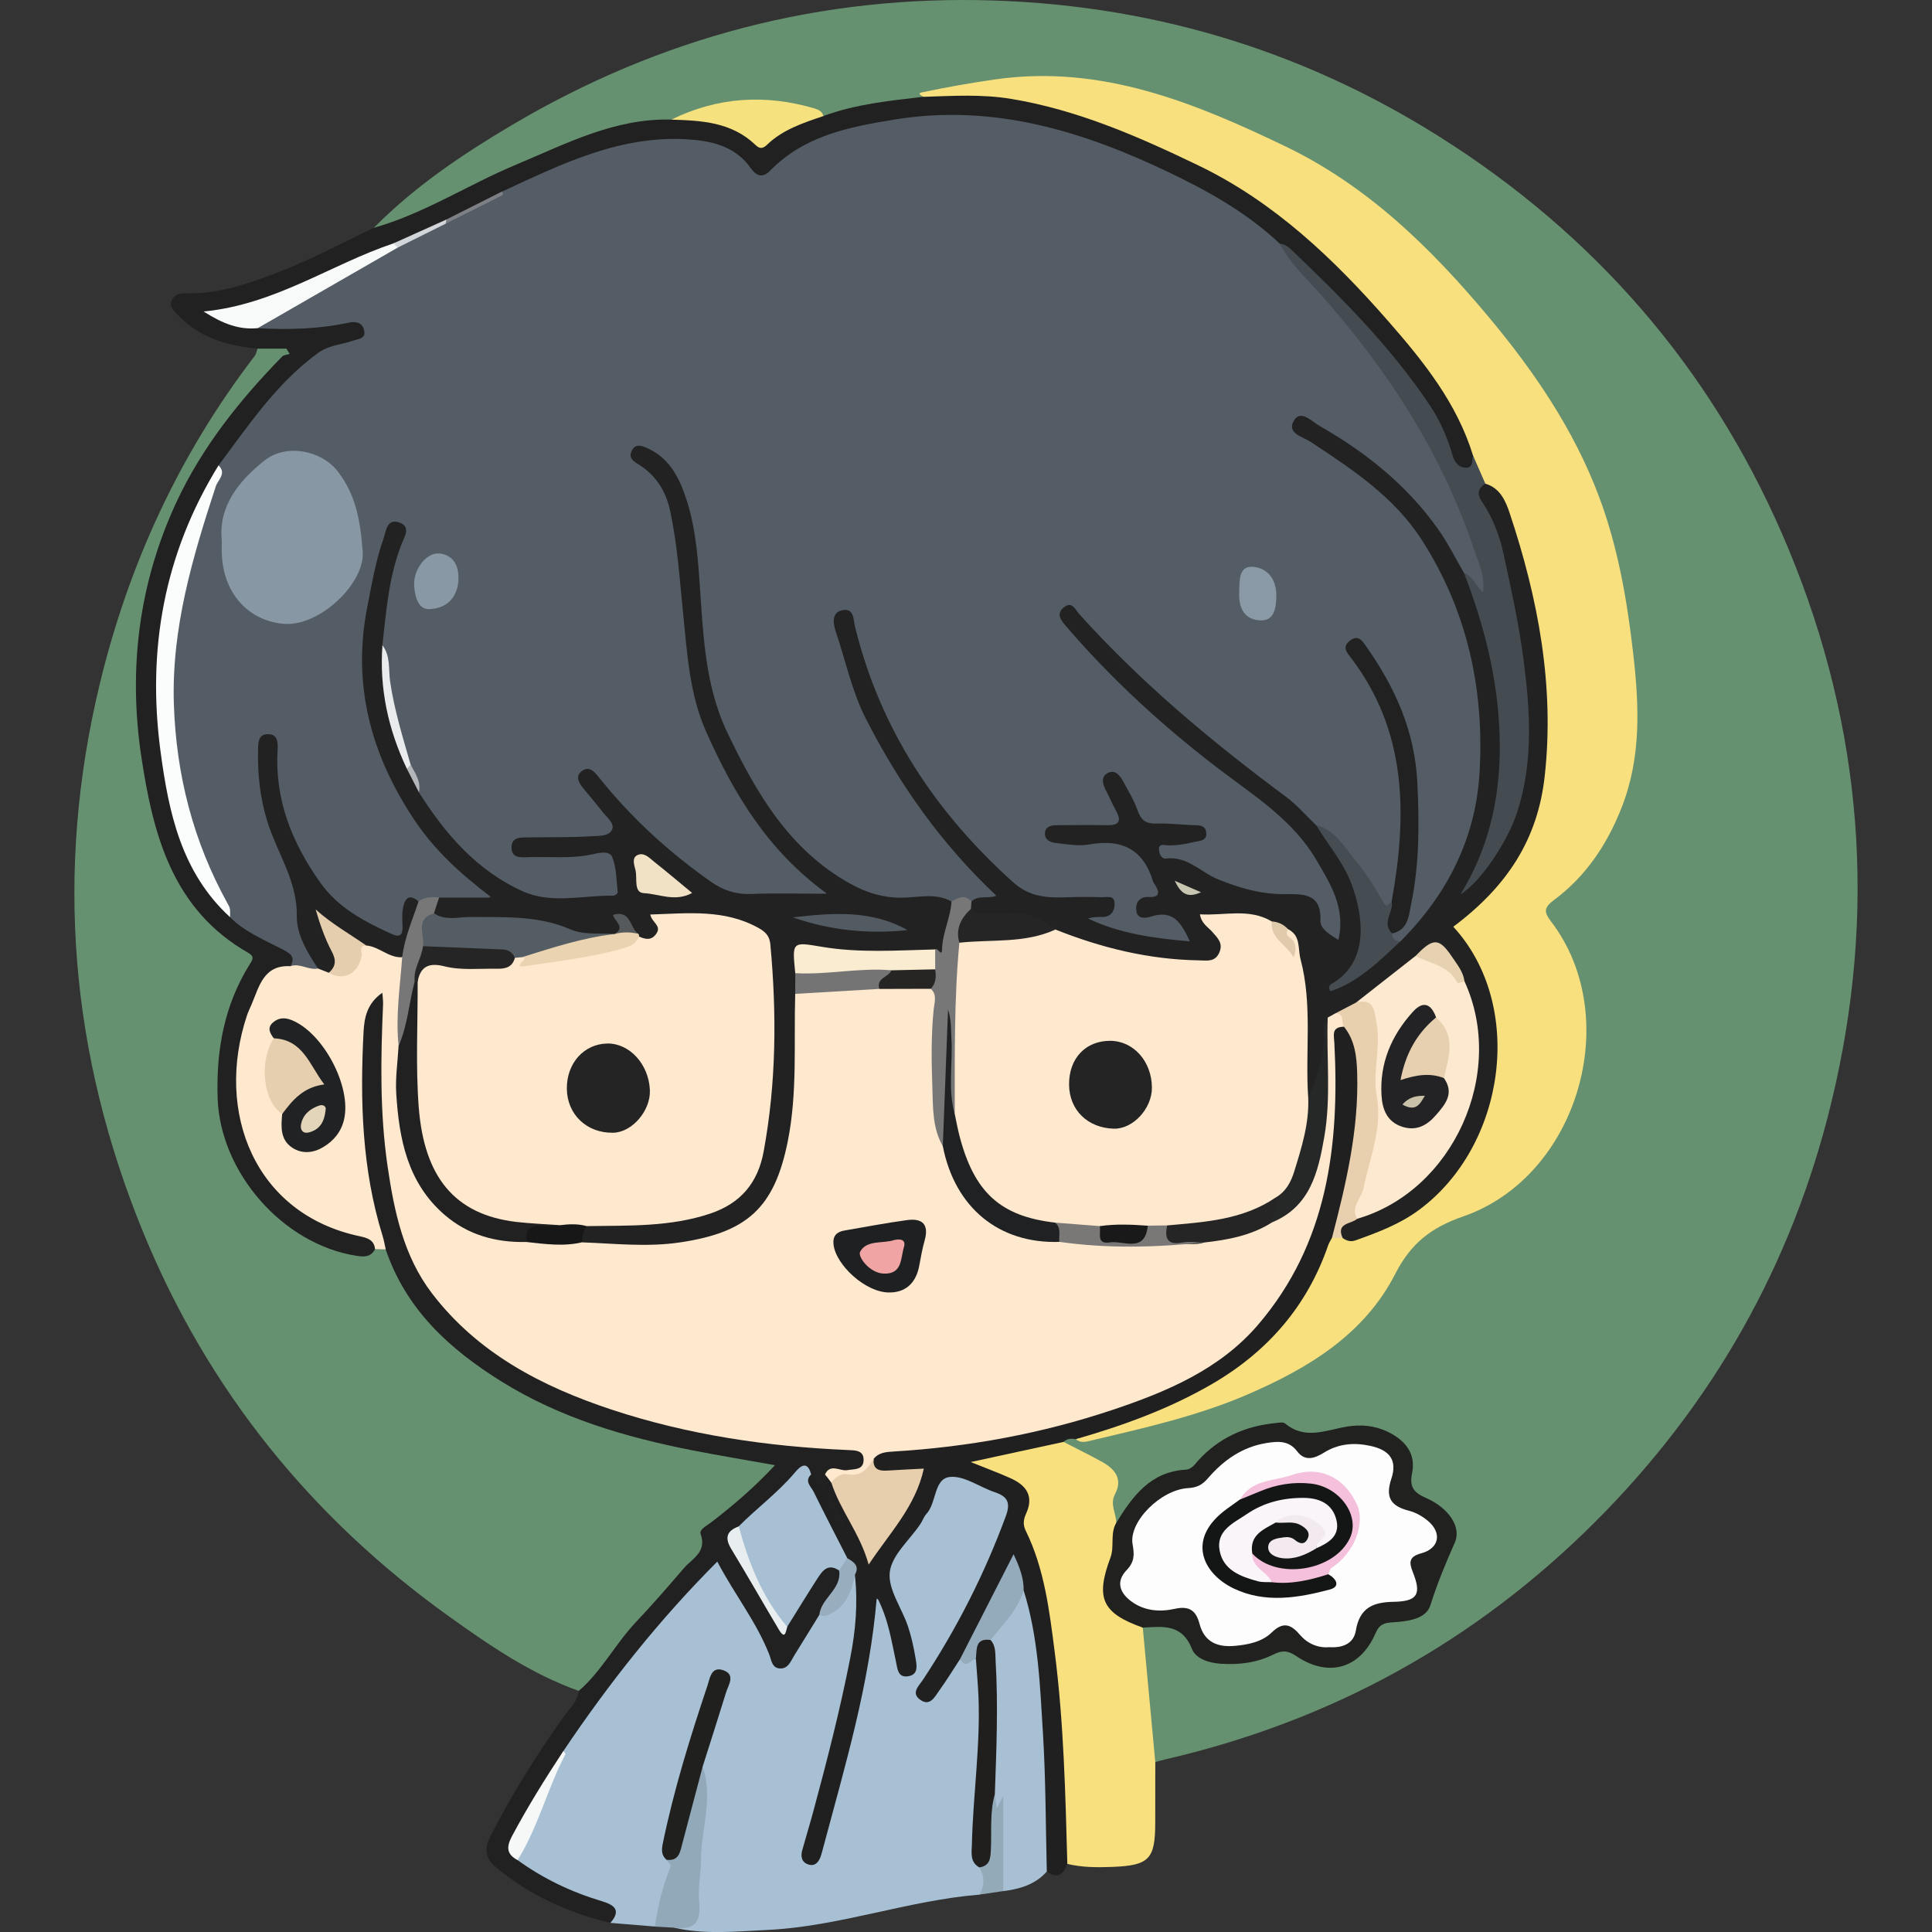 <?xml version="1.0" encoding="utf-8"?>
<!-- Generator: Adobe Illustrator 26.0.0, SVG Export Plug-In . SVG Version: 6.00 Build 0)  -->
<svg version="1.1" id="圖層_1" xmlns="http://www.w3.org/2000/svg" xmlns:xlink="http://www.w3.org/1999/xlink" x="0px" y="0px"
	 viewBox="0 0 400 400" style="enable-background:new 0 0 400 400;" xml:space="preserve">
<rect x="0" y="0" width="400" height="400" fill="#333333" stroke="none"/>
<style type="text/css">
	.st0{fill:#669170;}
	.st1{fill:#A7C0D4;}
	.st2{fill:#212121;}
	.st3{fill:#212021;}
	.st4{fill:#F8E07E;}
	.st5{fill:#222122;}
	.st6{fill:#A8C0D4;}
	.st7{fill:#91A9B9;}
	.st8{fill:#93AAB9;}
	.st9{fill:#212120;}
	.st10{fill:#F6E17F;}
	.st11{fill:#FEE8CE;}
	.st12{fill:#211F1E;}
	.st13{fill:#20201F;}
	.st14{fill:#94ABBC;}
	.st15{fill:#F6F8F8;}
	.st16{fill:#98ADBE;}
	.st17{fill:#545D65;}
	.st18{fill:#444C52;}
	.st19{fill:#FBFCFC;}
	.st20{fill:#F8F9F9;}
	.st21{fill:#7D8185;}
	.st22{fill:#D3D6D8;}
	.st23{fill:#E8CFAD;}
	.st24{fill:#E7CFAE;}
	.st25{fill:#E8EDEF;}
	.st26{fill:#222222;}
	.st27{fill:#FDFDFD;}
	.st28{fill:#212122;}
	.st29{fill:#212223;}
	.st30{fill:#202122;}
	.st31{fill:#787778;}
	.st32{fill:#1F2022;}
	.st33{fill:#262727;}
	.st34{fill:#E6CFAE;}
	.st35{fill:#252526;}
	.st36{fill:#787777;}
	.st37{fill:#757475;}
	.st38{fill:#7A7877;}
	.st39{fill:#E5CEAE;}
	.st40{fill:#171718;}
	.st41{fill:#262524;}
	.st42{fill:#8897A4;}
	.st43{fill:#454C52;}
	.st44{fill:#8998A5;}
	.st45{fill:#8999A5;}
	.st46{fill:#E9EBEC;}
	.st47{fill:#B4B7B9;}
	.st48{fill:#FCE9CF;}
	.st49{fill:#242524;}
	.st50{fill:#E6D1B1;}
	.st51{fill:#DFCBAC;}
	.st52{fill:#C8C5B1;}
	.st53{fill:#141515;}
	.st54{fill:#F4C0DC;}
	.st55{fill:#555D64;}
	.st56{fill:#F9ECD1;}
	.st57{fill:#E9D3B1;}
	.st58{fill:#535B62;}
	.st59{fill:#F1E2C6;}
	.st60{fill:#55595B;}
	.st61{fill:#E3D5B9;}
	.st62{fill:#F0A4A3;}
	.st63{fill:#191919;}
	.st64{fill:#232325;}
	.st65{fill:#E6D0AF;}
	.st66{fill:#242424;}
	.st67{fill:#FAF5F9;}
	.st68{fill:#F3EAF0;}
	.st69{fill:#C9C2A9;}
</style>
<g>
	<path class="st0" d="M77.4,47.17c8.4-8.51,18.23-15.14,28.44-21.19C136.67,7.69,170.1-1.09,205.9,0.11
		c34.41,1.15,66.2,11.15,95.09,30.1c31.65,20.75,54.86,48.64,69.32,83.49c15.39,37.08,18.34,75.36,8.87,114.48
		c-8.13,33.59-24.56,62.58-48.95,86.94c-24.91,24.89-54.69,41.23-89.04,49.16c-0.67,0.16-1.33,0.35-2,0.53
		c-1.39-0.49-1.82-1.7-1.83-2.93c-0.08-7.38-1.19-14.66-1.74-22c-0.06-0.82,0.11-1.63,0.4-2.4c3.19-2.49,7.68-2.68,9.43,0.26
		c3.92,6.56,9.64,6.32,15.57,4.46c3.51-1.11,6.3-1.34,9.73,0.5c5.31,2.85,9.69,1.28,12.56-3.94c1.24-2.25,2.74-3.52,5.31-4.02
		c6.13-1.2,6.68-1.91,7.49-8.31c0.17-1.35,0.89-2.24,1.71-3.19c3.59-4.15,3.12-8.83-1.69-11.37c-3.6-1.9-5.42-3.95-5.04-8.27
		c0.32-3.53-3.14-6.5-7.38-7.04c-3.16-0.4-6.35-0.44-9.34,1.02c-1.55,0.76-3.22,1.2-4.7-0.01c-3.7-3.04-7.77-2-11.41-0.51
		c-7.18,2.94-12.85,8.63-20.17,11.52c-3.01,1.19-3.94,5.22-6.95,6.82c-2-1.62-2.05-3.79-1.39-5.95c1.01-3.31-0.53-5.09-3.24-6.57
		c-2.32-1.27-5.35-1.57-6.56-4.49c0.4-1.36,1.5-1.32,2.59-1.31c4.97,0.57,9.47-1.57,14.14-2.58c10.17-2.19,19.87-5.88,29.12-10.66
		c11.04-5.71,19.53-13.95,24.7-25.33c1.51-3.32,3.74-5.04,7.25-6.02c20.23-5.61,32-24.22,28.89-45.17
		c-0.85-5.7-2.3-11.07-6.06-15.63c-1.71-2.07-2.02-4.2,0.4-6.12c15.27-12.08,18.15-28.66,16.53-46.65
		c-0.68-7.56-2.23-15.03-3.68-22.49c-3.47-17.91-12.88-32.83-23.81-46.86c-8.94-11.47-18.81-22.2-31.02-30.3
		c-17.24-11.44-35.9-19.59-56.58-22.29c-8.71-1.13-17.34,0.67-25.94,2.03c-1.36,0.21-2.68,0.78-4.07,0.7
		c-0.81-0.05-1.61-0.36-1.31,0.98c-2.11,1.75-4.7,1.06-7.06,1.33c-4.59,0.51-8.92,2.33-13.55,2.52c-10.58-4.8-20.98-2.85-31.32,0.88
		c-15.47,1-28.75,8.43-42.43,14.62c-5.16,2.33-10.01,5.32-15.47,6.98C80.02,47.42,78.74,48.3,77.4,47.17z"/>
	<path class="st0" d="M119.83,350.08c-9.85-3.5-18.41-9.36-26.79-15.36c-28.63-20.49-50-46.95-63.38-79.55
		c-15.11-36.82-18.38-74.71-9.01-113.54c6-24.87,16.5-47.61,32.09-67.94c0.31-0.41,0.39-0.99,0.57-1.49
		c0.53-0.75,1.33-0.97,2.16-1.04c1.52-0.12,3.4-0.47,4.24,0.91c1.06,1.74-0.98,2.56-1.92,3.6c-13.67,15.11-24.63,31.83-27.49,52.4
		c-2.42,17.45-0.85,34.76,6.18,51.22c2.85,6.67,7.53,11.91,13.59,15.79c3,1.92,3.16,3.76,1.59,6.82
		c-5.66,10.98-7.42,22.47-3.59,34.48c3.41,10.7,11.19,17.15,21.15,21.32c2.53,1.06,5.3,1.68,8.07,0.54
		c0.86-0.24,1.71-0.26,2.56,0.07c0.91,0.47,1.45,1.27,1.81,2.18c4.59,11.52,13.59,18.9,23.72,25.2
		c11.7,7.29,24.75,10.79,38.06,13.53c4.87,1.01,9.76,1.92,14.69,2.59c0.96,0.13,2.04,0.24,2.48,1.24c0.56,1.27-0.43,2.07-1.24,2.8
		c-2.66,2.41-5.02,5.14-7.92,7.3c-2.64,1.97-4.84,3.97-5.72,7.65c-0.85,3.57-4.53,5.8-6.99,8.56c-5.25,5.88-10.29,11.91-15,18.23
		C122.79,348.86,121.9,350.46,119.83,350.08z"/>
	<path class="st1" d="M135.59,398.87c-3.08-0.25-6.15-0.51-9.23-0.76c-0.49-2.23-1.83-3.42-4.07-4.13c-4.48-1.41-8.67-3.56-12.7-6
		c-1.18-0.72-2.44-1.37-2.62-2.97c2.18-5.96,4.48-11.87,7.15-17.64c0.75-1.63,1.71-3.17,1.82-5.02
		c5.43-9.36,12.37-17.62,19.11-26.01c3.2-3.98,6.67-7.75,10.32-11.34c2.55-2.51,3.75-2.56,5.4,0.42c2.88,5.19,6.69,9.85,8.77,15.5
		c0.4,1.09,0.64,2.64,2.23,2.63c1.27,0,1.68-1.28,2.3-2.17c1.73-2.47,2.63-5.52,5.21-7.4c3.15-1.26,5.76-2.98,6.24-6.77
		c0.11-0.84,0.62-2.01,1.93-0.92c1.22,4.36,0.88,8.77,0.21,13.12c-2.04,13.41-5.64,26.46-9.28,39.5c-0.43,1.54-1.34,3.07-0.49,4.82
		c1.45-0.3,1.37-1.6,1.64-2.54c4.4-15.55,8.77-31.1,10.61-47.23c0.13-1.16-0.05-2.83,1.61-2.9c1.43-0.06,1.94,1.4,2.34,2.58
		c0.89,2.62,1.46,5.32,2.08,8.02c0.26,1.16,0.21,2.47,1.59,3.59c1.05-4.14-0.19-7.89-1.75-10.97c-3.37-6.65-2.85-12.06,2.32-17.53
		c2.41-2.54,3.98-5.96,5.26-9.34c0.89-2.34,2.49-3.19,4.91-2.34c0.52,0.18-0.13-0.04,0.39,0.13c14.63,4.71,12.18,5.09,7.78,15.73
		c-3.8,9.17-8.27,18.08-13.92,26.32c-0.6,0.87-1.36,1.71-0.88,3.2c3.21-1.55,3.82-5.17,6.3-7.06c1.52,0.61,3.28-0.79,4.73,0.55
		c2.06,6.63,1.12,13.38,0.66,20.07c-0.37,5.36-0.49,10.75-1.18,16.09c-0.25,1.92,0.02,3.87,1,5.63c0.96,2.27,2.26,4.58-0.55,6.53
		c-14.89,1.2-29.09,6.62-44.04,7.32c-6.38,0.3-12.84,1-19.21-0.47c3.31-1.33,4.05-3.83,3.95-7.23c-0.15-5.52,0.73-11.01,1.23-16.51
		c0.26-2.9,0.64-5.77-0.18-8.63c-0.22-4.01,1.69-7.48,2.87-11.13c0.8-2.47,1.82-4.86,2.25-7.84c-1.86,0.37-2.12,1.65-2.49,2.7
		c-3.38,9.78-6.73,19.58-8.42,29.84c-0.23,1.38-0.52,2.72,0.22,4.03c0.43,0.84,1.12,1.64,0.66,2.66
		C137.94,390.83,138.28,395.37,135.59,398.87z"/>
	<path class="st2" d="M77.66,258.61c-0.87,1.64-2.18,1.66-3.87,1.39c-15.21-2.38-28.21-17.2-28.73-32.64
		c-0.33-9.89,1.35-19.25,6.66-27.74c0.6-0.96,0.98-1.6-0.26-2.31c-15.72-8.94-19.73-24.35-22.18-40.51
		c-2.78-18.34-0.53-36.19,7.31-52.97c5.28-11.3,13.08-21.06,21.81-30c0.35-0.36,1.05-0.38,1.58-0.56c-0.23-0.36-0.46-0.72-0.69-1.09
		c-2,0-3.99,0-5.99,0c-6.17-0.61-11.95-2.15-16.37-6.9c-0.81-0.87-2.02-1.67-1.34-3.14c0.62-1.34,1.86-1.46,3.17-1.42
		c6.93,0.18,13.33-2.22,19.58-4.65c6.52-2.53,12.72-5.9,19.05-8.9c10.41-2.95,19.49-8.91,29.37-13.04
		c10.38-4.34,20.48-9.69,32.22-9.37c5.23-1.74,10.26-0.72,14.62,2.15c3.1,2.04,5.24,1.89,8.08-0.22c2.5-1.86,5.37-3.43,8.8-2.67
		c6.67-2.47,13.68-3.16,20.67-3.98c7.17-2.19,14.43-1.69,21.51,0c19.24,4.6,37.55,11.78,53.09,24.16
		c15.58,12.42,29.64,26.49,38.35,44.94c0.77,1.62,1.65,3.2,1.68,5.06c-0.09,1.56-0.21,3.24-2.27,3.31c-2.12,0.06-3.24-1.51-3.8-3.26
		c-1.71-5.33-4.66-9.93-7.94-14.38c-7.95-10.81-17.23-20.35-27.49-28.96C251,39.86,235.43,33.23,219.22,27.96
		c-10-3.25-20.37-3.6-30.7-2.42c-5.15,0.59-10.39,1.02-15.39,2.91c-4.46,1.68-8.62,3.67-12.12,6.91c-2.36,2.18-4.52,2.31-6.7-0.3
		c-3.05-3.66-7.18-4.61-11.77-5.04c-11.08-1.03-20.81,3.23-30.66,7.18c-2.43,0.97-4.83,2.04-7.22,3.1
		c-4.12,1.77-8.05,3.93-12.06,5.94c-3.61,1.83-7.31,3.47-11.05,5.03c-9.88,3.57-18.86,9.29-29.03,12.2c-2.4,0.69-4.74,1.52-7.5,1.51
		c2.77,1.55,5.56,2.02,8.48,1.88c5.79,0.05,11.57,0.28,17.3-0.9c1.07-0.22,2.19-0.42,3.26,0c1.09,0.43,1.89,1.19,2.12,2.35
		c0.25,1.27-0.43,2.37-1.51,2.63c-14.33,3.43-20.3,16.02-28.63,26.03c-5.36,8.38-8.92,17.63-10.66,27.25
		c-3.49,19.22-2.48,38.19,6.2,56.21c1.6,3.33,4.39,5.65,6.64,8.42c2.92,3.25,7.03,4.64,10.63,6.81c1.96,1.18,3.46,2.41,1.71,4.85
		c-5.72,1.42-7.06,6.28-8.58,10.98c-2.27,6.98-2.59,14.21-0.85,21.18c2.82,11.3,10.39,18.42,21.56,21.79
		C74.8,255.09,77.96,254.89,77.66,258.61z"/>
	<path class="st3" d="M198.77,343.5c-1.43,2.18-2.8,4.42-4.33,6.54c-0.91,1.27-1.87,3.29-3.86,1.92c-2.06-1.42-0.37-2.86,0.51-4.19
		c7.03-10.64,12.76-21.93,17.17-33.91c1-2.72,0.36-4.02-2.26-4.9c-3.14-1.05-6.32-3.45-9.28-3.18c-3.43,0.32-2.75,5.32-4.91,7.65
		c-0.55,0.59-0.81,1.45-1.27,2.13c-2.23,3.3-5.9,6.41-6.32,9.92c-0.42,3.53,2.47,7.41,3.75,11.19c0.7,2.09,1.18,4.27,1.55,6.44
		c0.26,1.56,0.78,3.67-1.62,3.96c-2.06,0.25-2.09-1.64-2.42-3.15c-0.94-4.21-1.48-8.56-3.94-13.29
		c-1.54,18.32-6.59,34.93-11.04,51.67c-0.18,0.67-0.34,1.34-0.56,1.99c-0.39,1.13-1.1,2.1-2.4,1.78c-1.47-0.36-1.84-1.57-1.46-2.94
		c0.77-2.8,1.63-5.57,2.38-8.37c2.81-10.4,5.48-20.84,7.56-31.42c1.13-5.73,1.63-11.49,0.97-17.31c-0.28-1.45-1.14-2.48-2.37-3.25
		c-2.99-4.5-5.01-9.51-7.43-14.3c-0.58-1.16-1.36-2.6,0.49-3.54c0.76-0.03,1.38,0.29,1.62,1c1.4,4.19,4.03,7.84,5.58,11.97
		c-0.96-2.78-2.6-5.27-3.75-7.97c-0.56-1.31-1.92-2.52-0.73-4.16c0.9-0.43,1.55-0.02,2.13,0.61c2.52,4.9,5.43,9.6,7.73,15.07
		c3.61-5.01,7.64-9.47,9.32-15.67c-1.99-0.76-3.93-0.16-5.79-0.38c-2.49-0.3-3.97-1.25-3.02-4.06c1.37-1.97,3.46-2.01,5.55-2.18
		c19.4-1.57,38.25-5.26,56.11-13.48c16.95-7.81,26.6-21.04,30.28-38.96c2.09-10.16,3.59-20.39,2.54-30.84
		c-0.22-2.18,0.14-4.35,3.34-3.76c2.74,2.21,3.2,5.29,3.35,8.54c0.57,12.01-1.38,23.64-5.07,35.02
		c-8.79,25.93-29.04,37.2-54.13,42.27c-0.92-0.15-1.81-0.14-2.54,0.56c-2.52,2.6-6.05,2.33-9.17,3.21c-1.58,0.45-3.26,0.5-5.13,1.23
		c1.38,1.13,2.94,1.54,4.27,2.33c3.05,1.8,4.8,4.1,3.53,7.84c-0.45,1.34-0.41,2.73,0.15,4.05c4.32,10.19,5.39,21.05,6.45,31.88
		c1.03,10.41,1.52,20.87,1.85,31.33c0.06,1.9,0.28,3.9-1.17,5.51c-0.82,2.13-2.02,3.24-4.25,1.57c-1.07-1.09-1.08-2.5-1.09-3.87
		c-0.12-11.02-0.91-22-1.62-32.98c-0.43-6.76-1.6-13.4-2.57-20.06c-0.61-2.09-0.94-4.25-1.61-6.56c-2.35,4.76-4.62,9.4-7,14
		C201.79,340.03,200.89,342.23,198.77,343.5z"/>
	<path class="st4" d="M220.98,385.9c-0.4-14.62-0.74-29.24-2.6-43.77c-1.11-8.62-2.12-17.28-6.02-25.23
		c-0.64-1.3-0.43-2.4,0.09-3.54c1.64-3.59,0.05-5.81-3.12-7.26c-2.45-1.11-4.98-2.04-8.36-3.4c7.01-1.52,13.12-2.85,19.23-4.17
		c2.65,1.37,5.33,2.68,7.94,4.12c2.67,1.47,4.38,3.54,2.72,6.68c-1.14,2.15,0.25,3.97,0.25,5.95c0.86,2.61,0.17,5.16-0.48,7.63
		c-1.93,7.36-1.65,8.27,4.65,12.56c0.58,0.39,1.1,0.82,1.32,1.51c0.87,9.28,1.73,18.56,2.59,27.84c0,4.17-0.01,8.35-0.01,12.52
		c0,7.55-1.23,8.89-8.84,9.18C227.22,386.64,224.06,386.65,220.98,385.9z"/>
	<path class="st5" d="M170.81,305.26c-0.62,3.47,2.04,5.78,3.1,8.66c0.59,1.6,1.45,3.1,1.76,4.86c-3.57-3.94-5.22-8.97-7.72-13.5
		c-2.12-1.37-2.96,0.71-3.99,1.67c-3.5,3.24-6.67,6.84-10.51,9.71c-1.37,1.16-1.55,2.54-0.74,4.07c2.72,5.12,5.79,10.02,8.86,14.93
		c0.24,0.38,0.72,0.27,1.08-0.02c2.15-3.17,3.66-6.74,6.15-9.64c1.46-1.7,3.12-3.38,5.34-0.83c0.52,4.05-1.82,6.68-4.5,9.16
		c-1.73,2.81-3.47,5.62-5.2,8.43c-0.71,1.16-1.25,2.7-2.85,2.68c-1.78-0.01-1.85-1.7-2.35-2.96c-2.69-6.82-7.28-12.54-10.73-19.17
		c-12.15,12.17-22.51,25.3-31.88,39.24c-1.67,4.55-4.39,8.52-6.85,12.64c-1.81,3.04-4.13,5.99-2.61,9.93
		c5.28,3.82,11.08,6.59,17.31,8.46c2.41,0.73,4.36,1.73,1.89,4.53c-8.79-2.11-16.83-5.76-23.8-11.61c-2.12-1.78-2.33-3.76-1.08-6.22
		c4.42-8.73,9.61-16.98,15.28-24.93c1.18-1.66,2.8-3.07,3.06-5.27c4.73-4.08,7.57-9.74,11.83-14.24c3.41-3.6,6.66-7.36,9.89-11.12
		c1.75-2.04,4.86-3.38,3.51-7.13c-0.33-0.92,1.21-1.67,2.09-2.34c4.6-3.52,8.99-7.27,13.3-11.9c-5.9-1.06-11.5-1.98-17.07-3.07
		c-13.88-2.73-27.32-6.66-39.48-14.21c-10.8-6.71-19.83-14.93-24.05-27.4c-3.75-5.15-4.04-11.37-5.01-17.29
		c-1.37-8.34-1.18-16.8-1.01-25.23c0.06-3.21,0.51-6.36,2.45-9.06c0.58-0.81,1.41-1.54,2.42-1.33c1.11,0.22,1.28,1.37,1.4,2.31
		c0.38,3.03,0.21,6.08,0.18,9.12c-0.09,10.65,0.34,21.21,2.47,31.74c3.29,16.28,13.29,26.86,27.35,34.46
		c17.26,9.33,35.99,13.1,55.25,14.86c3.3,0.3,6.57,0.89,9.9,1c2.05,0.07,4.07,0.76,3.94,3.28c-0.13,2.5-2.23,2.83-4.25,3
		C173.55,305.64,172.19,305.31,170.81,305.26z"/>
	<path class="st6" d="M211.94,329.29c3.04,9.68,3.39,19.74,4,29.73c0.58,9.47,0.55,18.97,0.79,28.46c-2.39,2.71-5.6,3.62-9.01,4.06
		c-2.26-5.11-0.59-10.43-0.84-15.65c-0.03-0.71,0.39-1.46,0.62-2.18c-0.72,0.07-0.28,1.71-1.28,1.13c-1.34-0.78-1.2-2.33-1.38-3.67
		c-0.22-10.26,0.23-20.51-0.29-30.76C205.85,335.93,208.84,332.57,211.94,329.29z"/>
	<path class="st7" d="M145.47,365.78c2.25,6.39-0.27,12.74-0.32,19.11c-0.02,2.93-0.7,6.01-0.39,8.96c0.44,4.22-1.12,5.81-5.19,5.26
		c-1.33-0.08-2.66-0.15-3.99-0.23c0.63-4.1,1.52-8.15,3.09-11.97c0.52-1.27-0.55-1.23-0.68-1.85c2.7-3.2,2.85-7.3,4.05-11.04
		C142.95,371.2,142.29,367.65,145.47,365.78z"/>
	<path class="st8" d="M205.97,371.47c0.12,0.88,0.25,1.75,0.41,2.92c0.42-0.81,0.69-1.33,1.34-2.59c0,7.09,0,13.41,0,19.73
		c-1.63,0.24-3.26,0.48-4.89,0.72c1-1.89,1.08-3.77-0.09-5.63c1.6-3.3,1.2-6.84,1.35-10.33
		C204.17,374.55,203.54,372.37,205.97,371.47z"/>
	<path class="st4" d="M222.74,297.96c9.79-2.81,19.33-6.27,28.17-11.4c11.5-6.68,19.74-16.11,24.09-28.78
		c0.18-0.51,0.5-0.97,0.75-1.46c0.7-0.64,1.53-0.83,2.45-0.78c8.3-0.45,14.82-4.75,19.97-10.62c11.54-13.17,13.65-28.2,7.16-44.45
		c-0.84-2.09-2.22-3.82-3.56-5.57c-1.65-2.16-1.54-3.82,0.67-5.62c14.76-12.03,18.38-27.98,16.62-46.12
		c-1.02-10.51-2.93-20.77-5.62-30.93c-1.14-4.3-2.43-8.55-6.27-11.37c-1.83-1.8-1.85-4.22-2.19-6.53
		c-3.32-10.83-10.19-19.41-17.48-27.75c-11.33-12.96-23.65-24.74-39.35-32.31c-12.43-5.99-25.06-11.53-38.82-13.8
		c-6.04-1-12.11-0.62-18.17-0.42c-0.12-0.08-0.23-0.16-0.35-0.23c-0.4-0.22-0.7-0.54-0.02-0.68c5.13-1.07,10.27-2,15.47-2.73
		c21.8-3.05,40.99,4.81,59.94,13.93c16.96,8.17,30.02,20.97,41.89,35.14c9.43,11.26,17.69,23.35,22.91,37.18
		c3.96,10.51,5.87,21.55,7.14,32.67c1.23,10.75,1.7,21.44-2.4,31.87c-3.01,7.66-7.4,14.22-13.98,19.12
		c-2.12,1.58-2.16,2.47-0.62,4.48c15.15,19.82,5.59,52.79-18.18,61.04c-6.72,2.33-10.86,5.6-14.09,11.91
		c-6.42,12.53-17.93,19.48-30.46,24.91c-10.58,4.58-21.77,7.04-32.92,9.69C224.55,298.57,223.57,298.71,222.74,297.96z"/>
	<path class="st9" d="M236.6,336.98c-8.43-2.99-9.84-6.07-6.69-14.5c0.86-2.31-0.12-4.95,1.2-7.2c3.38-5.52,7.1-10.59,14.38-11
		c1.28-0.07,1.85-1.09,2.58-1.89c4.28-4.71,9.69-7.13,15.95-7.75c0.68-0.07,1.62-0.28,2.03,0.06c4.16,3.48,8.47,1.38,12.84,0.66
		c2.83-0.47,5.76-0.24,8.5,1.11c3.61,1.78,5.8,4.52,4.96,8.57c-0.62,2.98,0.53,4.06,2.98,5.14c4.4,1.93,7.35,5.86,5.87,9.2
		c-1.89,4.27-3.64,8.48-5.05,12.96c-0.93,2.95-4.81,3.35-7.89,3.55c-1.64,0.11-2.67,0.4-3.44,2.19c-3.17,7.39-9.75,9.33-16.48,4.77
		c-1.79-1.21-2.96-1.17-4.7-0.3c-3.41,1.7-7.08,2.16-10.88,1.91c-2.51-0.16-5.18-1.03-6-3.1
		C244.7,336.14,240.69,336.76,236.6,336.98z"/>
	<path class="st10" d="M170.48,24.03c-4.19,1.41-8.42,2.79-11.7,5.96c-0.9,0.87-1.54,0.82-2.4-0.01c-4.9-4.7-11.13-5.03-17.39-5.21
		c9.6-4.72,19.52-5.31,29.71-2.3C169.48,22.7,170.25,23.1,170.48,24.03z"/>
	<path class="st11" d="M170.81,305.26c1.1-2.34,3.05-0.63,4.57-0.88c1.53-0.25,3.35,0,3.42-2.05c0.07-2.11-1.77-2.05-3.32-2.12
		c-16.62-0.72-32.98-3.12-48.81-8.35c-14.49-4.79-27.79-11.7-37.27-24.13c-5.84-7.66-7.8-16.95-9.16-26.29
		c-1.62-11.12-1.42-22.3-0.93-33.49c0.03-0.63-0.07-1.27-0.14-2.42c-3.18,2.2-3.74,5.15-3.9,8.1c-0.74,14.26-0.35,28.44,3.94,42.24
		c0.28,0.91,0.44,1.86,0.65,2.8c-0.73-0.02-1.47-0.04-2.2-0.06c-0.22-1.87-1.52-2.3-3.15-2.65c-21.78-4.58-30.04-25.69-23.39-45.69
		c0.26-0.78,0.63-1.53,0.95-2.28c1.61-3.75,2.48-8.27,8.09-7.95c1.72-1.73,3.59-0.53,5.41-0.28c0.98,0.26,1.92,0.61,2.85,1.02
		c3.22,1.52,4.53-0.51,5.2-3.06c0.43-1.61,0.79-2.85,2.75-2.75c2.85,0.59,5.58,1.39,7.54,3.76c0.7,5.72-0.88,11.4-0.31,17.12
		c-0.67,7.68-0.53,15.21,1.64,22.78c2.83,9.88,12.64,18.44,23.99,17.4c3.84,0.02,7.63,1.48,11.5,0.27c1.91-0.36,3.84-0.39,5.75-0.05
		c7.83,1.38,15.36-0.1,22.72-2.58c5.25-1.77,8.76-5.42,10.71-10.69c3.66-9.92,3.49-20.24,3.52-30.56c0.01-2.41-0.62-5,1.27-7.11
		c5.66-1.72,11.47-1.81,17.31-1.59c3.58,0.02,7.18-0.5,10.72,0.43c2.74,1.63,1.96,4.2,1.75,6.61c-0.75,8.6-0.91,17.17,1.38,25.6
		c1.1,3.38,1.84,6.87,3.83,9.96c4.86,7.52,12.27,9.67,20.59,10.03c9.42,0.79,18.83,0.68,28.24,0.14c5.04-0.86,10.06-1.8,14.59-4.39
		c5.15-2.3,7.42-6.79,8.81-11.83c1.85-6.7,1.96-13.59,1.93-20.49c-0.01-2.88-0.38-5.78,0.4-8.63c0.37-0.87,1.01-1.44,1.89-1.75
		c2.65-0.23,2.68,1.27,2.09,3.17c-2.62,0.06-2.05,1.73-1.96,3.47c1.08,21.14-1.4,41.44-15.83,58.27
		c-7.89,9.2-18.85,13.82-30.01,17.56c-14.71,4.93-29.91,7.72-45.43,8.65c-1.54,0.09-3.05,0.19-4.12,1.52
		c-0.16,2.54-1.54,4-4.04,4.19c-1.6,0.12-3.07,1.04-4.73,0.73C171.67,306.35,171.24,305.8,170.81,305.26z"/>
	<path class="st12" d="M205.97,371.47c-1.08,3.77-0.63,7.66-0.82,11.49c-0.08,1.76-0.18,3.38-2.41,3.66
		c-1.98-1.14-1.56-3.06-1.52-4.81c0.24-10.22,1.78-20.37,1.36-30.62c-0.11-2.61-0.36-5.22-0.54-7.82c-1.02-3.65-0.22-4.66,3.04-3.83
		c1.14,1.24,0.96,2.79,1.05,4.29C206.68,353.05,206.3,362.26,205.97,371.47z"/>
	<path class="st13" d="M145.47,365.78c-1.4,5.3-2.8,10.61-4.2,15.91c-0.46,1.73-0.69,3.68-3.27,3.36c-1.1-0.94-1.04-2.09-0.77-3.4
		c2.28-11.1,5.64-21.9,9.23-32.62c0.51-1.52,0.77-4.14,3.33-3.21c2.53,0.92,1.04,2.98,0.53,4.59
		C148.73,355.54,147.1,360.66,145.47,365.78z"/>
	<path class="st14" d="M205.09,339.54c-3.21-0.46-2.84,1.91-3.04,3.83c-1.08,0.28-2.1,2.3-3.28,0.13
		c3.61-7.07,7.22-14.15,11.08-21.71c1.23,2.62,2.12,4.91,2.09,7.49C210.7,333.4,207.64,336.3,205.09,339.54z"/>
	<path class="st15" d="M107.16,385.12c-2.3-1.24-2.36-2.71-1.14-5c3.23-6.05,6.83-11.85,10.6-17.57c0.16,0.21,0.51,0.51,0.46,0.61
		C113.33,370.29,111.44,378.25,107.16,385.12z"/>
	<path class="st16" d="M169.64,334.33c0.37-3.5,4.64-5.26,4.1-9.16c0.01-1.22,0.42-2.17,1.69-2.57c1.3,0.79,2.61,1.57,1.57,3.43
		c-0.68,3.36-1.73,6.43-5.13,8.15C171.01,334.61,170.42,334.72,169.64,334.33z"/>
	<path class="st17" d="M65.84,200.52c-1.94,0.41-3.72-1.17-5.68-0.49c1.16-2.14-0.33-2.77-1.88-3.58
		c-3.71-1.93-7.63-3.52-10.65-6.56c-5-7.68-7.95-16.17-10.21-24.98c-4-15.62-3.24-31.07,0.8-46.57c1.95-7.47,4.51-14.71,7.02-21.97
		c6.22-8.31,11.97-16.98,20.56-23.26c2.31-1.69,4.82-1.72,7.22-2.55c1.16-0.4,2.75-0.41,2.38-2.12c-0.33-1.54-1.52-2-3.2-1.64
		c-6.21,1.34-12.51,1.5-18.84,1.15c-0.22-1.02,0.49-1.53,1.18-1.95c8.98-5.37,18.05-10.56,27.47-15.14
		c3.34-1.61,6.71-3.17,10.04-4.82c3.9-2.25,8.23-3.69,11.89-6.37c12.49-5.78,24.85-11.94,39.27-10.76c4.88,0.4,9.24,1.7,12.2,5.87
		c1.25,1.77,2.53,2.09,4.05,0.54c7.09-7.25,16.31-9.04,25.8-10.58c20.43-3.31,38.98,2.41,57.04,11.08
		c8.21,3.94,16.05,8.38,22.71,14.67c16.76,17.25,31.52,35.83,39.53,58.96c1.08,3.13,2.39,6.17,3.2,9.39
		c0.34,1.35,0.85,3.01-0.57,3.78c-1.35,0.74-2.11-0.82-2.92-1.71c-0.56-0.62-1.2-1.14-1.79-1.72
		c-6.72-12.86-16.62-22.62-29.16-29.76c-1.1-0.62-2.08-1.85-3.71-1.22c0.44,1.8,2.09,2.15,3.29,2.93
		c9.77,6.4,19.18,13.19,24.78,23.89c8.45,16.14,11.97,33.28,8.96,51.32c-1.69,10.12-6.72,18.95-13.31,26.83
		c-0.98,1.17-2.04,2.28-3.73,2.37c-1.35-0.18-1.97-0.89-1.67-2.28c4.37-4.98,4.21-11.26,4.61-17.23c0.93-13.7-0.32-27.02-8.64-38.69
		c-0.78-1.1-1.29-2.47-3.3-2.87c11.25,16,12.54,33.53,8.56,51.87c-1.54,2.95-2.91,2.08-4.37-0.13c-2.73-4.11-5.14-8.45-8.8-11.89
		c-1.21-1.14-2.45-2.19-3.89-3c-16.62-13.89-34.45-26.4-48.84-42.83c-0.42-0.48-0.85-1.09-2.08-0.8c1.14,2.31,2.73,4.15,4.39,5.91
		c10.27,10.88,21.49,20.68,33.67,29.38c7.68,5.49,13.89,12.18,17.63,20.98c1.21,2.86,1.97,5.76,1.51,8.87
		c-0.36,2.39-1.59,2.71-3.41,1.28c-1.23-0.97-2.27-2.15-2.45-3.72c-0.33-2.96-2.3-4.21-4.83-4.09c-8.25,0.38-15.4-2.66-22.33-6.59
		c-1.36-0.77-2.96-0.67-4.37-1.23c-1.11-0.44-1.78-1.37-1.79-2.57c-0.01-1.53,1.27-1.63,2.34-1.8c1.99-0.32,4.1-0.16,6.51-1.65
		c-3.09-0.83-5.69-0.59-8.2-0.74c-2.69-0.16-4.33-1.17-5.32-3.71c-0.88-2.25-1.75-4.61-3.95-6.58c-0.9,2.18,0.38,3.48,0.97,4.87
		c1.78,4.24,1.03,5.39-3.64,5.64c-3.07,0.16-6.22-0.5-9.23,0.89c3.73,1.82,7.77,1.38,11.58,0.95c3.72-0.42,5.79,0.84,7.1,4.08
		c0.41,1.02,1.02,1.96,1.57,2.92c2.44,4.32,2.43,4.32-1.79,7.1c0.73,1.29,1.9,0.76,2.88,0.65c1.62-0.19,3.05,0.13,4.18,1.31
		c1.33,1.38,3.28,2.94,2.47,4.86c-0.84,1.99-3.14,0.89-4.87,0.77c-4.58-0.32-9.02-1.31-13.38-2.67c-1.53-0.48-3.16-0.88-4.09-2.29
		c1.03-2.03,3.57-1.04,4.76-2.97c-2.4-1.17-4.82-0.9-7-0.6c-6.88,0.95-12.15-1.97-16.63-6.62c-13.3-13.82-24.14-29.14-28.78-48.15
		c-0.32-1.3-0.31-2.77-1.68-4c-1.46,1.48-0.59,3.02-0.24,4.45c3.38,13.67,10.11,25.63,18.67,36.66c3.64,4.69,6.99,9.62,11.66,13.42
		c0.92,0.74,2.29,1.5,1.76,2.95c-0.43,1.18-1.82,1.07-2.88,1.25c-0.82,0.14-1.64,0.25-2.47,0.24c-1.63-0.23-3.26,0.02-4.89,0.01
		c-1.24-0.1-2.49-0.36-3.72-0.21c-12.56,1.6-22.06-4.04-29.68-13.18c-9.33-11.18-16.31-23.54-18.06-38.44
		c-0.98-8.37-1.12-16.8-2.5-25.13c-0.78-4.69-1.94-9.21-5.02-12.99c-1.19-1.46-2.38-2.95-5.67-3.12
		c10.95,8.9,9.69,20.96,10.39,31.97c1.3,20.54,8.77,37.99,23.03,52.66c1.35,1.39,2.92,2.53,4.42,3.76c0.73,0.6,1.75,1.29,1.34,2.34
		c-0.37,0.96-1.54,1.05-2.51,1.15c-11.87,1.31-22.62-0.33-31.43-9.69c-4.43-4.7-9.22-9.1-13.55-13.93
		c-0.42-0.47-0.81-1.17-1.91-0.77c0.42,2.45,2.43,3.84,3.76,5.66c1.04,1.42,2.73,2.82,2.06,4.72c-0.76,2.14-3.12,2.07-4.97,2.3
		c-3.85,0.47-7.73,0.1-11.6,0.24c-1.02,0.04-2.25-0.29-3.14,1.5c4.98,0.67,9.7,0.56,14.46-0.15c4.22-0.63,5.36,0.11,6.15,3.51
		c1.44,6.22,0.58,6.88-5.83,7.59c-17.82,1.98-27.74-8.74-36.29-21.92c-0.28-2.49-1.32-4.73-2.32-6.99
		c-3.17-7.84-3.78-16.26-5.54-24.42c-0.02-7.98,1.7-15.69,4.24-23.6c-1.86,0.49-2.04,1.53-2.33,2.41
		c-7.4,22.55-5.28,43.5,10.51,62.13c2.51,2.96,5.42,5.49,8.49,7.84c1.05,0.8,2.64,1.69,2.05,3.21c-0.56,1.44-2.33,1.21-3.68,1.26
		c-2.2,0.08-4.41,0.05-6.62,0.04c-1.47-0.02-2.92,0.2-4.37,0.35c-2.67-0.11-2.13,1.96-2.34,3.49c-0.57,4.05-1.39,4.55-5.1,2.94
		c-14.82-6.44-21.12-18.62-22.79-33.91c-0.2-1.86,0.49-3.85-0.77-5.63c-1.51,0.5-1.13,1.78-1.16,2.75
		c-0.21,6.92,1.44,13.45,4.58,19.57c1.73,3.37,2.9,6.75,2.98,10.64C62.19,191.82,65.11,195.89,65.84,200.52z"/>
	<path class="st18" d="M303.11,118.6c1.78,0.58,2.29,2.57,3.93,4.04c0.43-3.55-0.97-6.2-1.83-8.79c-6.7-20.07-18-37.39-31.99-53.14
		c-2.89-3.25-6.22-6.24-8.21-10.24c1.21,0.07,1.97,0.88,2.77,1.64c10.25,9.77,20.21,19.83,28.15,31.64
		c2.14,3.18,3.73,6.73,4.79,10.47c0.39,1.39,1.21,2.62,2.8,2.61c1.64-0.01,1.14-1.57,1.46-2.51c0.84,1.93,1.69,3.86,2.53,5.78
		c1.25,6.39,4.63,12.05,5.95,18.48c2.58,12.63,4.8,25.29,4.02,38.21c-0.61,10.09-4.43,19.04-11.06,26.73
		c-0.54,0.63-1.11,1.24-1.82,1.68c-0.69,0.42-1.48,1.05-2.24,0.36c-0.71-0.64-0.39-1.55-0.06-2.31c0.93-2.15,2.07-4.2,2.92-6.41
		c5.17-13.53,5.13-27.28,1.83-41.16c-1.05-4.44-2.07-8.89-3.69-13.17C302.87,121.27,302.12,119.97,303.11,118.6z"/>
	<path class="st19" d="M45.24,96.36c1.74,1.64-0.13,3.02-0.55,4.29c-4.82,14.71-9.22,29.47-8.69,45.22
		c0.49,14.58,4,28.31,11.07,41.1c0.6,1.08,0.61,1.08,0.56,2.92c-10.08-9.24-12.71-21.65-14.4-34.36
		C30.42,134.46,33.98,114.61,45.24,96.36z"/>
	<path class="st20" d="M82.38,51.24c-9.67,5.57-19.34,11.13-29.02,16.7c-3.86,0.38-7.21-0.9-11.21-3.45
		c14.83-1.43,26.3-9.73,39.25-14.08C82.28,50.04,82.49,50.45,82.38,51.24z"/>
	<path class="st21" d="M103.94,39.65c0.08,0.24,0.26,0.66,0.23,0.68c-3.95,2.01-7.92,3.99-11.89,5.97c-0.21-0.22-0.26-0.42-0.16-0.6
		c0.1-0.17,0.19-0.25,0.28-0.25C96.24,43.52,100.09,41.59,103.94,39.65z"/>
	<path class="st22" d="M92.4,45.46c-0.04,0.28-0.08,0.56-0.12,0.85c-3.3,1.64-6.6,3.29-9.9,4.93c-0.32-0.28-0.65-0.55-0.97-0.83
		C85.07,48.76,88.73,47.11,92.4,45.46z"/>
	<path class="st6" d="M175.42,322.59c-0.56,0.86-1.12,1.71-1.69,2.57c-2.32-1.59-3.48,0.08-4.53,1.71
		c-2.12,3.28-4.15,6.62-6.22,9.94c-0.39,0.21-0.91,0.27-1.12-0.07c-3.56-5.84-7.66-11.42-9.17-18.29c-0.19-0.85,0.06-1.63,0.25-2.43
		c3.76-3.79,8.11-6.97,11.58-11.09c1.04-1.24,2.59-2.79,3.42,0.33c-1.48,1.41-0.03,2.5,0.5,3.57
		C170.72,313.46,173.09,318.02,175.42,322.59z"/>
	<path class="st23" d="M278.22,212.52c-0.62-0.89,0.23-2.67-1.7-2.75c0.57-2.33,2.72-2.38,4.43-3.07c3-1.03,4.51,0.39,4.77,3.2
		c0.35,3.79,1.62,7.55,0.41,11.41c-0.2,0.64-0.2,1.38-0.1,2.05c1.5,9.98-1.27,19.24-4.65,28.41c-0.65,1.86-2.46,2.86-3.38,4.53
		c-0.75,0.01-1.49,0.01-2.24,0.02c2.92-11.19,5.58-22.41,5.23-34.11C280.89,218.7,280.52,215.36,278.22,212.52z"/>
	<path class="st24" d="M172.1,306.9c0.92-0.99,1.84-1.95,3.41-1.66c2.74,0.5,4.19-1.16,5.36-3.26c-0.21,2.1,0.97,2.61,2.79,2.49
		c2.44-0.16,4.88-0.26,7.61-0.41c-1.73,7.9-7.08,13.3-11.42,19.87C178.06,317.44,173.94,312.7,172.1,306.9z"/>
	<path class="st25" d="M152.95,316.03c2.05,7.56,4.87,14.74,10.04,20.79c-0.31,1.01-0.43,2.76-1.73,0.58
		c-3.31-5.56-6.51-11.18-9.86-16.7C149.98,318.36,150.48,316.93,152.95,316.03z"/>
	<path class="st26" d="M280.81,207.54c-1.43,0.75-2.86,1.49-4.29,2.24c-0.54,0.3-1.09,0.6-1.63,0.9c-0.76,4.15,0.02,8.48-1.33,12.54
		c-0.52,1.57-0.14,4.08-3.01,3.95c-1.23-1.7-0.99-3.67-0.95-5.56c0.2-8.23-0.07-16.43-1.62-24.55c-0.24-1.25-0.48-2.41-1.39-3.33
		c-1.11-1.09-2.48-1.71-3.94-2.17c-4.51-1.57-7.27-1.73-11.36-0.57c1.01,2.42,3.6,4.78,1.3,7.51c-2.2,2.61-5.33,1.58-8.18,1.33
		c-9.15-0.8-18.01-2.75-26.39-6.63c-3.28-2.3-6.92-3.08-10.9-2.99c-2.21,0.05-4.75,0.75-6.44-1.6c-0.2-0.73-0.12-1.4,0.45-1.96
		c1.44-1.42,3.45-0.48,5.15-1.21c-11.31-10.63-20.09-23.02-27.06-36.74c-2.89-5.69-4.16-11.96-6.19-17.96
		c-0.52-1.55-1-4.02,1.5-4.43c2.32-0.38,2.13,1.97,2.51,3.5c5.2,21.19,16.68,38.46,32.8,52.92c3.37,3.02,7.12,3.19,11.16,3.04
		c2.35-0.09,4.7-0.09,7.05-0.01c1.1,0.04,2.8-0.56,2.72,1.48c-0.06,1.49-0.81,2.64-2.58,2.61c-0.96-0.02-1.91,0-2.92,0.31
		c6.54,3.13,13.54,4.09,21.08,4.74c-1.74-3.73-3.37-6.63-8.04-5.14c-0.99,0.32-2.8,0.62-3.04-1.14c-0.23-1.67,0.55-3.01,2.59-2.91
		c2.28,0.11,2.26-0.94,1.29-2.5c-0.15-0.23-0.35-0.45-0.42-0.71c-2.02-6.71-6.52-8.87-13.24-7.66c-2.24,0.4-4.67-0.06-6.99-0.32
		c-1.06-0.12-2.28-0.66-2.15-2.07c0.14-1.42,1.35-1.59,2.49-1.6c3.46-0.03,6.91-0.06,10.37,0c2.37,0.04,3.08-0.77,1.86-2.96
		c-0.74-1.33-1.31-2.74-2.02-4.08c-0.7-1.31-1.23-2.9,0.2-3.71c1.73-0.97,2.72,0.63,3.45,1.97c1,1.82,2.07,3.62,2.77,5.56
		c0.74,2.04,1.53,2.96,4.07,2.88c2.27-0.07,4.66,0.19,6.99,0.31c1.34,0.07,3.1-0.24,3.22,1.69c0.11,1.67-1.51,1.56-2.7,1.86
		c-1.76,0.43-3.5,0.69-5.32,0.65c-0.68-0.02-1.87-0.47-1.77,0.91c0.05,0.8,0.49,1.94,1.39,1.82c4.45-0.58,7.29,2.88,10.89,4.33
		c4.43,1.79,8.75,3.03,13.56,3.05c3.51,0.01,7.83-0.5,7.58,5.45c-0.07,1.73,1.88,2.87,3.72,4.02c1.55-6.57-1.65-11.6-4.59-16.6
		c-4.83-8.23-12.81-13.2-20.13-18.78c-11.56-8.81-22.22-18.56-31.69-29.6c-1.06-1.23-2.09-2.55-0.42-3.88
		c1.7-1.35,2.34,0.47,3.2,1.42c12.8,14.23,27.41,26.4,42.74,37.77c2.29,1.7,4.19,3.93,6.28,5.92c7.08,6.51,10.69,14.46,10.04,24.18
		c-0.23,3.48-2.13,6-4.27,7.93c4.24-1.55,6.81-6.44,11.63-8c9.72-9.71,15.65-21.33,16.44-35.07c0.99-17.16-2.53-33.38-11.93-48.05
		c-5.74-8.96-14.37-14.63-23.01-20.33c-1.65-1.09-5.15-1.81-3.46-4.5c1.42-2.25,3.64,0.24,5.32,1.2c9.55,5.45,18,12.22,24.42,21.24
		c2.06,2.89,3.64,6.11,5.44,9.18c4.2,10.83,7.02,22.03,7.37,33.63c0.35,11.52-1.78,22.65-8.09,32.88
		c4.2-2.51,9.69-10.97,11.57-16.54c3.6-10.66,2.85-21.47,1.44-32.26c-0.96-7.32-2.57-14.57-4.14-21.8
		c-0.82-3.76-2.25-7.41-4.41-10.64c-1.13-1.68-0.85-2.73,0.65-3.77c3.06,0.89,4.21,3.54,5.06,6.1c5.9,17.7,9.33,35.8,7.25,54.51
		c-1.45,13-7.71,22.74-18.92,31.13c14.93,16.23,10.93,45.4-7.2,58.71c-3.97,2.91-8.45,4.58-13,6.21c-1.06,0.38-1.87,0.11-2.7-0.46
		c-1.44-3.15,1.68-2.87,2.97-3.96c1.21-1.89,3.4-2.25,5.17-3.25c11.71-6.65,18.14-16.49,18.42-30.13c0.1-5.12,0.05-10.21-1.95-15.05
		c-0.55-1.57-1.31-3.02-2.26-4.39c-2.52-3.64-3.16-3.72-6.71-0.73C289.48,201.89,285.89,205.8,280.81,207.54z"/>
	<path class="st27" d="M275.23,341.03c-2.43,0.21-4.57-0.77-6.15-2.62c-1.88-2.2-3.48-2.66-5.78-0.43
		c-2.04,1.98-4.89,2.53-7.66,2.78c-3.49,0.31-6.28-0.71-7.29-4.55c-0.69-2.63-1.99-3.82-5.13-3.12c-3.05,0.68-6.31,0.49-9.1-1.62
		c-2.48-1.87-2.97-4.19-0.91-6.34c1.68-1.75,1.67-3.18,1.28-5.42c-0.82-4.65,5.84-11.29,11.47-11.61c1.84-0.11,2.92-0.64,4.13-2.04
		c3.2-3.73,7.13-6.5,12.14-7.3c2.33-0.37,4.6-0.58,6.36,1.75c1.59,2.11,3.61,1.44,5.53,0.24c2.98-1.86,6.22-2.13,9.58-1.4
		c4.04,0.87,5.64,2.98,4.36,6.82c-1.3,3.9-0.06,5.66,3.64,6.61c1.42,0.36,2.84,1.17,3.96,2.12c2.93,2.48,2.32,5.69-1.39,6.69
		c-2.58,0.69-2.57,1.87-1.76,3.9c1.82,4.56,1.02,6.07-4.02,6.15c-4.36,0.07-7.01,1.34-7.78,5.97
		C280.25,340.33,277.96,341.2,275.23,341.03z"/>
	<path class="st26" d="M86.73,164.03c5.45,8.64,12,16.22,21.5,20.5c6.01,2.71,12.5,0.79,18.77,0.91c0.31,0.01,0.91-0.47,0.89-0.67
		c-0.27-2.45-0.24-5.04-1.11-7.27c-0.57-1.48-2.8-0.92-4.19-0.62c-4.39,0.97-8.81,0.44-13.21,0.59c-1.49,0.05-3.43,0.26-3.47-1.9
		c-0.05-2.42,2.03-2.17,3.66-2.2c4.28-0.07,8.57,0.04,12.84-0.23c1.51-0.1,3.78,0.07,4.35-1.49c0.47-1.27-1.26-2.56-2.16-3.74
		c-1.25-1.64-2.63-3.19-3.92-4.79c-0.93-1.16-1.61-2.58-0.09-3.57c1.44-0.95,2.42,0.16,3.38,1.36c6.67,8.34,14.45,15.48,23.18,21.62
		c2.6,1.83,5.28,2.69,8.49,2.56c4.91-0.2,9.84-0.05,15.6-0.05c-12.31-8.91-19.35-20.77-25.05-33.56
		c-3.47-7.81-3.92-16.26-4.77-24.59c-0.73-7.12-1.17-14.27-2.71-21.27c-0.86-3.9-2.87-7.16-6.31-9.34c-1.12-0.71-2.3-1.33-1.66-2.83
		c0.8-1.87,2.35-1.09,3.54-0.54c4.37,2.02,6.36,6.07,7.76,10.25c1.75,5.22,2.31,10.71,2.72,16.23c0.82,10.95,0.95,22.1,5.84,32.3
		c5.95,12.42,12.74,24.2,25.38,31.24c3.32,1.85,6.68,2.92,10.56,2.93c3.48,0.01,7.12-1.11,10.47,0.8c1.71,3.88-0.67,7.31-1.32,10.91
		c-0.27,1.49-1.8,0.51-2.79,0.42c-8.22-0.72-16.48,0.36-24.71-0.96c-3.96-0.64-1.84,2.98-2.45,4.69c0.08,1.49-0.15,2.89-1.1,4.09
		c-0.3,10.18,0.48,20.42-1.54,30.49c-2.77,13.78-8.39,18.86-22.33,20.93c-6.75,1-13.43,0.24-20.15-0.01
		c-1.14-1.52-0.56-2.72,0.71-3.79c2.49-1.16,5.15-0.73,7.75-0.73c5.42,0,10.73-0.69,15.95-2.09c6.4-1.72,10.64-5.56,11.86-12.34
		c2.49-13.78,3.11-27.62,1.48-41.55c-0.22-1.86-1.29-2.84-2.78-3.8c-5.14-3.3-10.84-2.64-16.47-2.55c-1.31,0.02-1.92,0.78-2.2,2.02
		c-0.44,1.94-1.79,2.66-3.7,2.47c-0.42-0.07-0.81-0.23-1.17-0.45c-1.29-0.99-2.16-2.33-3.13-3.87c0.5,1.84-0.43,2.74-1.81,3.38
		c-0.42,0.18-0.85,0.29-1.29,0.36c-2.48,0.22-4.98,0.31-7.31-0.59c-7.35-2.85-15-2.6-22.67-2.54c-2.12,0.02-4.44,0.5-6.17-1.39
		c-0.61-1.63,0.02-2.87,1.24-3.91c3.27,0,6.53,0,10.92,0c-6.65-5.03-11.91-9.92-15.98-16c-9.04-13.51-13.01-28.07-9.79-44.28
		c0.94-4.72,1.72-9.48,3.33-14.03c0.55-1.54,0.65-4.2,3.19-3.39c2.62,0.83,1.14,3,0.55,4.53c-2.64,6.75-3.16,13.87-3.97,20.95
		c0.81,8.42,1.98,16.77,5.19,24.68C85.08,160.22,86.34,161.95,86.73,164.03z"/>
	<path class="st26" d="M65.84,200.52c-2.23-3.31-4.45-7.12-4.39-10.81c0.12-7.36-4.05-13.05-6.07-19.53
		c-1.55-4.97-2.08-9.95-1.95-15.07c0.04-1.42,0.06-3.04,1.92-3.11c2.19-0.08,2.21,1.72,2.12,3.26c-0.6,10.26,2.94,19.13,8.77,27.38
		c3.79,5.37,9.22,8.15,14.89,10.75c1.75,0.8,2.24,0.09,2.21-1.54c-0.02-1.24-0.15-2.52,0.07-3.72c0.34-1.85,1.08-3.34,3.24-1.5
		c0.31,4.27-1.15,8.03-3.39,11.56c-2.8,0.15-4.78-2.23-7.46-2.44c-3.45-0.77-6.23-2.64-8.78-5.38c0.5,2.36,1.67,4.25,2.36,6.3
		c0.6,1.77,1.48,3.8-1.3,4.73C67.34,201.11,66.59,200.82,65.84,200.52z"/>
	<path class="st28" d="M108.99,257.14c-6.35,0.14-12.15-1.45-17.01-5.68c-7.61-6.6-9.35-15.64-9.94-25.01
		c-0.21-3.28,0.3-6.61,0.48-9.92c1.24-4.46,0.17-9.46,3.21-13.5c0.5-0.12,0.91,0.01,1.24,0.4c0.99,1.64,0.78,3.47,0.79,5.25
		c0.03,6.35,0.05,12.69,0,19.04c-0.03,4.51,1.02,8.8,2.87,12.83c3.63,7.95,10.35,10.98,18.72,11.27c2.21,0.08,4.78-0.81,6.45,1.62
		C114.18,255.87,110.34,254.21,108.99,257.14z"/>
	<path class="st29" d="M56.68,214.97c-0.78-1.05-1.43-2.17-0.17-3.27c1.12-0.98,2.38-1.09,3.84-0.51
		c6.55,2.59,12.46,13.75,10.89,20.56c-0.6,2.6-2.16,4.46-4.34,5.76c-1.98,1.18-4.26,1.45-6.28,0.18c-2.63-1.65-2.44-4.39-2.2-7.05
		c0.42-2.82,2.27-4.59,4.59-5.82c2.08-1.1,1.75-2.15,0.68-3.85C61.94,218.2,59.4,216.52,56.68,214.97z"/>
	<path class="st30" d="M219.32,257.12c-12.51,0.4-21.63-7.09-24.12-19.82c-1.67-9.05-0.98-25.61,1.63-29.74
		c2.62,7.5,0.38,14.83,1.56,21.83c0.64,2.67,1.37,5.32,2.07,7.98c2.11,8.02,7.36,12.64,15.33,14.4c1.07,0.24,2.18,0.34,3.12,1.01
		C220.23,254.11,220.59,255.54,219.32,257.12z"/>
	<path class="st31" d="M197.67,230.65c-1.46-5.12-0.39-10.34-0.68-15.51c-0.11-2.03-0.02-4.07-0.71-6.11
		c-0.36,9.42-0.72,18.85-1.08,28.27c-2.16-3.72-2.02-7.9-2.16-11.94c-0.19-5.45-0.29-10.93,0.27-16.39c0.14-1.39,0.77-3.01-0.6-4.25
		c-0.56-1.46-0.09-2.96-0.19-4.44c-0.01-1.34,0.11-2.65,1.09-3.7c0.5-0.55,1.39,1.71,1.43-0.01c0.08-3.46,1.76-6.54,1.97-9.94
		c1.38-0.72,2.75-1.56,4.12,0.02c-0.04,0.51-0.07,1.02-0.11,1.53c-0.58,2.57-1.68,5.07-1.21,7.81c-1.15,9.6-0.59,19.23-0.76,28.85
		C199.02,226.85,199.42,229.02,197.67,230.65z"/>
	<path class="st32" d="M184.13,267.59c-4.9,0.06-11.12-5.72-11.56-9.96c-0.18-1.71,0.62-2.58,2.24-2.86
		c4.35-0.74,8.69-1.59,13.06-2.17c3.02-0.4,4.5,0.85,3.59,4.13c-0.48,1.72-0.81,3.5-1.13,5.26
		C189.63,265.93,187.19,267.62,184.13,267.59z"/>
	<path class="st33" d="M270.85,227.27c1.84-4.21,3.33-8.49,3.28-13.18c-0.01-1.18-0.33-2.47,0.76-3.43
		c-0.29,8.24,0.72,16.54-0.71,24.73c-1.27,7.27-2.91,14.43-10.82,17.69c-1.36-2.12,0.37-3.92,0.62-5.88
		c3.6-4.63,4.54-10.21,5.64-15.74C269.9,230.03,269.5,228.4,270.85,227.27z"/>
	<path class="st34" d="M56.68,214.97c6.08,0.25,7.38,5.52,10.46,9.55c-4.35,0.56-6.6,3.26-8.72,6.13
		C54.47,228.03,53.56,219.82,56.68,214.97z"/>
	<path class="st35" d="M264.05,247.98c1.07,1.88-0.88,3.35-0.7,5.11c-4.29,2.72-9.12,3.61-14.05,4.16c-1.85,0.61-3.77,0.12-5.64,0.3
		c-2.95,0.3-3.7-0.94-2.56-3.56c0.86-1.45,2.27-2.01,3.83-2.02c5.86-0.06,11.45-1.19,16.72-3.82
		C262.39,247.78,263.22,247.66,264.05,247.98z"/>
	<path class="st36" d="M85.85,203.21c-1.17,4.43-1.45,9.07-3.32,13.32c-0.66-6.15,0.3-12.24,0.74-18.35
		c0.48-4.04,2.13-7.74,3.39-11.56c1.29-0.93,2.76-0.95,4.26-0.82c-0.35,1.09-0.71,2.18-1.07,3.27c-1.42,2.11-1.4,4.51-1.39,6.91
		C88.1,198.59,87.21,200.99,85.85,203.21z"/>
	<path class="st37" d="M164.64,205.77c0-1.43,0.01-2.86,0.01-4.3c6.02-1.87,12.19-2.2,18.42-1.7c3.99,2.53-0.51,3.34-1.02,4.97
		C176.26,205.09,170.45,205.43,164.64,205.77z"/>
	<path class="st38" d="M241.65,253.71c-0.55,2.6-0.05,4.14,3.15,3.54c1.45-0.27,3-0.02,4.5-0.01c-10,1.03-19.99,1.3-29.98-0.13
		c-0.17-1.35,0.5-2.9-0.89-3.98c2.95-2.29,5.86-0.43,8.78,0.06c3.78,3.98,6.29,4.01,10.56,0.1
		C239.14,252.77,240.46,252.69,241.65,253.71z"/>
	<path class="st39" d="M68.09,201.4c1.41-1.28,1.58-2.54,0.62-4.36c-1.45-2.74-2.47-5.7-3.36-8.75c3.27,2.95,6.99,5.03,10.46,7.45
		c-1.63,0.1-0.8,1.24-0.93,2.05C74.29,201.56,71.09,203.23,68.09,201.4z"/>
	<path class="st40" d="M108.99,257.14c-0.28-2.44,0.65-3.6,3.25-3.32c1.21,0.13,2.46-0.1,3.69-0.17c1.88-1.21,3.72-1.28,5.5,0.19
		c-0.59,1.04-1,2.12-0.81,3.34C116.75,258.12,112.87,257.57,108.99,257.14z"/>
	<path class="st41" d="M182.06,204.75c-0.7-2.29,1.91-2.42,2.51-3.86c2.97-2.22,5.99-1.85,9.05-0.2c0.24,1.46,0.17,2.86-0.9,4.03
		C189.17,204.72,185.61,204.74,182.06,204.75z"/>
	<path class="st42" d="M45.92,111.9c-0.72-6.99,3.39-12.25,8.89-16.59c4.45-3.51,11.73-2.1,15.14,2.31
		c3.83,4.96,4.7,10.58,5.14,16.64c0.47,6.43-8.76,15.37-16.14,14.91c-6.53-0.41-12.68-5.36-13.03-14.54
		C45.9,113.93,45.92,113.24,45.92,111.9z"/>
	<path class="st2" d="M288.13,186.61c3.21-17.8,3.25-35.08-8.41-50.39c-0.9-1.18-1.87-2.19-0.35-3.48c1.83-1.55,2.73,0.01,3.58,1.23
		c5.94,8.47,9.99,17.46,10.5,28.16c0.4,8.44,0.43,16.75-1.28,25c-0.49,2.36-0.58,5.44-3.97,6.13c-2.36-0.55-1.84-2.29-1.35-3.75
		C287.2,188.53,287.8,187.62,288.13,186.61z"/>
	<path class="st43" d="M288.13,186.61c0.47,2.21-2.18,4.46,0.08,6.64c0.04,1.09,0.6,1.64,1.68,1.68c-4.36,4.08-8.59,8.34-14.42,10.3
		c-0.58-0.74-0.23-1.27,0.21-1.52c7.94-4.55,6.56-14.12,4.17-20.59c-1.69-4.57-4.9-8.2-7.35-12.29c3.77,0.98,5.64,4.21,7.83,6.91
		c2.23,2.75,4.26,5.72,5.92,8.85C287.25,188.45,287.52,186.88,288.13,186.61z"/>
	<path class="st44" d="M88.76,126.12c-1.96,0-2.85-2.17-3.01-4.86c-0.2-3.4,2.58-7,5.32-6.66c2.47,0.31,3.72,2.07,3.84,4.58
		C95.09,123.04,93.01,126.02,88.76,126.12z"/>
	<path class="st45" d="M256.58,122.53c0.03-2.49-0.08-5.44,2.89-5.17c3.11,0.29,4.88,2.73,4.78,6.22c-0.07,2.61-0.54,5.15-3.63,4.85
		C257.28,128.1,256.4,125.35,256.58,122.53z"/>
	<path class="st46" d="M84.24,159.17c-3.85-8.1-5.72-16.58-5.06-25.57c1.72,2.24,1.22,4.98,1.59,7.5
		c0.86,5.89,2.62,11.54,4.25,17.23C85.38,159.19,84.96,159.32,84.24,159.17z"/>
	<path class="st47" d="M84.24,159.17c0.26-0.28,0.52-0.56,0.78-0.84c0.95,1.79,2.19,3.48,1.71,5.7
		C85.9,162.41,85.07,160.79,84.24,159.17z"/>
	<path class="st48" d="M303.21,203.18c8.72,18.97-2.35,43.43-22.24,49.16c-1.41-2.51,0.9-4.22,1.33-6.34
		c1.28-6.32,3.95-12.34,2.73-19.15c-0.88-4.89,0.89-9.95-0.04-15.02c-0.49-2.66-0.44-5.11-4.18-4.3c4.09-3.21,8.18-6.42,12.27-9.62
		C297.61,197.45,300.33,200.47,303.21,203.18z"/>
	<path class="st11" d="M241.65,253.71c-1.34,0.02-2.67,0.04-4.01,0.05c-3.3,1.95-6.62,1.92-9.95,0.09
		c-3.08-0.24-6.17-0.48-9.25-0.72c-11.32-1.3-16.78-6.27-19.82-18.08c-0.37-1.46-0.64-2.94-0.95-4.41
		c0.02-11.83-0.16-23.66,0.96-35.46c1.33-1.89,3.33-1.61,5.22-1.57c3.68,0.06,7.37,0.63,10.77-1.57c1.18-0.77,2.65-0.25,3.9,0.41
		c9.53,3.81,19.37,6.21,29.68,6.38c1.66,0.03,3.35,0.41,4.24-1.6c0.87-1.95-0.37-3.06-1.48-4.33c-0.87-0.99-2.2-1.65-2.53-3.6
		c5.08,0.32,10.14-1.34,14.88,1.47c1.04,1.57,2.09,3.14,3.63,4.58c-0.68-1.05-1.75-1.77-0.95-3.03c0.05-0.07,0.22-0.11,0.32-0.1
		c0.13,0.02,0.25,0.11,0.38,0.16c2.68,1.37,1.97,3.94,2.58,6.24c2.51,9.49,0.92,19.11,1.58,28.64c0.22,5.3-1.34,10.26-2.88,15.24
		c-0.72,2.32-1.77,4.24-3.91,5.47C257.27,252.57,249.43,253.01,241.65,253.71z"/>
	<path class="st49" d="M218.52,192.45c-6.36,2.92-13.24,2-19.9,2.73c-0.83-2.89,0.36-5.1,2.4-7.01c2.29,1.8,4.97,0.9,7.43,0.84
		C212.33,188.92,215.62,189.97,218.52,192.45z"/>
	<path class="st50" d="M303.21,203.18c-0.51,0.12-1.43,0.44-1.47,0.34c-1.75-3.65-5.63-3.98-8.66-5.6c3.66-3.83,4.88-3.8,7.6,0.26
		C301.72,199.73,302.96,201.21,303.21,203.18z"/>
	<path class="st51" d="M266.69,192.39c-0.96,1.45,0.77,1.72,1.17,2.56c0.45,0.94,0.52,1.78-0.05,3.27c-1.56-2.81-4.85-3.92-4.5-7.45
		C264.65,190.86,265.79,191.39,266.69,192.39z"/>
	<path class="st52" d="M243.23,182.36c2.12,0.93,3.56,1.55,5.42,2.37C246.03,185.92,244.56,185.25,243.23,182.36z"/>
	<path class="st53" d="M275.01,325.93c1.69,0.93,2.57,2.56,0.32,3.16c-6.56,1.75-13.38,2.88-19.84-0.18
		c-6.47-3.07-10.06-10.31-1.44-16.54c0.89-0.64,1.78-1.28,2.67-1.92c4-2.95,8.62-4.22,13.45-4.48c4.49-0.24,9.63,3.7,10.44,7.43
		c0.91,4.2-1.29,8.12-5.98,10.67c-6.59,3.57-11.86,2.94-15.86-1.89c-0.6-4.22,0.21-5.47,4.98-7.7c1.92-0.39,3.84-0.51,5.61,0.51
		c1.26,0.72,2.19,1.82,1.92,3.36c-0.33,1.87-1.83,1.73-3.25,1.61c-1.03-0.09-2.12-0.5-3.33,0.63c2.99,1.61,5.15-0.08,7.41-1.06
		c2.02-1.1,3.89-2.34,3.01-5.09c-0.8-2.53-2.92-3.03-5.24-3.12c-5.18-0.19-9.71,1.5-13.66,4.78c-3.4,2.82-3.28,5.87,0.3,8.4
		c2.2,1.55,4.68,2.23,7.39,2.04C267.67,327.27,271.24,324.73,275.01,325.93z"/>
	<path class="st54" d="M275.01,325.93c-3.81,1.22-7.66,2.13-11.71,1.65c-2.07-1.49-5.42-2.11-4.03-5.94
		c5.1,5.54,16.96,3.67,20.21-3.19c2.18-4.61-2.07-10.64-8.11-11.29c-3.6-0.39-7.12,0.18-10.48,1.6c-1.38,0.58-2.77,1.13-4.16,1.7
		c2.37-4.17,7.04-3.8,10.72-5.07c5.9-2.04,10.97,0.58,13.48,6.08c1.84,4.03-0.62,10.13-5.2,13.1
		C275.35,324.8,275.24,325.46,275.01,325.93z"/>
	<path class="st11" d="M121.44,253.85c-1.82-0.52-3.66-0.41-5.5-0.19c-3-0.22-6.02-0.33-9.01-0.67
		c-12.87-1.5-19.11-9.41-20.23-23.69c-0.67-8.65-0.19-17.38-0.23-26.08c-0.21-3.56,1.79-4.7,4.94-4.32c3.3,0.4,6.58,0.78,9.91,0.62
		c1.72-0.08,3.23-0.65,4.67-1.52c0.6-0.3,1.23-0.42,1.89-0.35c1.02,0.67,1.68,1.47,3.41,1.11c7.04-1.47,14.3-1.99,21.02-4.86
		c1.35,0.6,2.61,0.88,3.61-0.65c1.08-1.64-0.99-2.26-1.28-3.91c7.8-0.24,15.36-1.17,22.48,2.83c1.55,0.87,2.23,1.76,2.38,3.43
		c1.32,14.34,1.23,28.61-1.4,42.84c-1.2,6.48-4.77,10.66-10.91,12.77C138.81,254.06,130.1,253.72,121.44,253.85z"/>
	<path class="st55" d="M108.09,198.17c-0.5,0.05-1,0.09-1.5,0.14c-4.62-0.83-9.34-0.18-13.96-0.91c-1.73-0.28-3.6-0.25-5.06-1.5
		c0.4-2.39-1.76-5.65,2.29-6.81c2.37,1.62,5.05,0.73,7.56,0.76c6.97,0.08,13.94-0.35,20.59,2.53c2.94,1.27,6.2,0.74,9.31,1
		c-0.03,0.59-0.3,1.18-0.85,1.25C120.24,195.35,114.47,198.34,108.09,198.17z"/>
	<path class="st56" d="M193.62,200.69c-3.02,0.07-6.03,0.13-9.05,0.2c-6.66-0.59-13.26,0.98-19.92,0.59
		c-0.66-6.54-0.67-6.5,5.47-5.46c7.8,1.32,15.66,0.74,23.5,0.55C193.62,197.94,193.62,199.32,193.62,200.69z"/>
	<path class="st57" d="M108.09,198.17c6.31-1.97,12.6-4.04,19.22-4.8c0,0,0.03-0.03,0.03-0.03c1.6-1.02,3.21-1,4.82-0.01
		c0.13,0.16,0.18,0.34,0.15,0.54c-0.46,1.3-1.56,1.94-2.73,2.3c-6.8,2.06-13.86,2.77-20.84,3.86
		C105.6,200.53,110.02,198.22,108.09,198.17z"/>
	<path class="st58" d="M187.9,192.57c-8.14,0.84-16.05,0.06-23.75-2.64C172.27,189.01,180.35,188.32,187.9,192.57z"/>
	<path class="st59" d="M143.3,184.88c-3.57,1.92-6.82,0.19-9.97,0.04c-2.22-0.1-1.33-3.11-1.77-4.82c-0.24-0.95-0.77-2.43,0.33-3.02
		c1.43-0.75,2.56,0.55,3.6,1.38C138.05,180.49,140.54,182.6,143.3,184.88z"/>
	<path class="st60" d="M132.16,193.34c-1.61-0.38-3.21-0.41-4.82,0.01c2.2-1.46-0.16-2.65-0.43-3.94
		C130.67,188.29,130.37,192.15,132.16,193.34z"/>
	<path class="st49" d="M87.57,195.9c5.49,0.23,10.97,0.46,16.46,0.67c1.24,0.05,2.08,0.62,2.57,1.74c-0.54,2.04-2.07,2.3-3.87,2.26
		c-3.59-0.07-7.23,0.37-10.73-0.51c-3.04-0.76-4.93-0.11-5.52,3.15l-0.31,0c0,0-0.31,0-0.31,0
		C85.53,200.57,87.29,198.41,87.57,195.9z"/>
	<path class="st61" d="M67.44,229.47c-0.22,2.97-1.35,4.39-3.41,4.97c-1.25,0.35-1.91-0.45-1.72-1.56c0.35-2.07,1.84-3.31,3.72-3.97
		C67.09,228.53,67.45,229.29,67.44,229.47z"/>
	<path class="st62" d="M185.12,256.73c1.87-0.39,2.39,0.31,2.03,1.47c-0.71,2.31-0.29,5.61-4.16,5.49c-2.98-0.1-5.42-3.51-4.92-4.5
		C179.38,256.61,183.04,257.52,185.12,256.73z"/>
	<path class="st63" d="M227.69,253.86c3.31-0.49,6.63-0.33,9.95-0.09c-0.59,5.75-5.02,3.02-7.9,3.46
		C226.92,257.67,227.98,255.24,227.69,253.86z"/>
	<path class="st64" d="M298.95,223.21c2.22,3.16,0.29,5.43-1.66,7.67c-1.85,2.13-4.04,3.34-6.96,2.41c-3.14-1-4.13-3.6-4.3-6.45
		c-0.42-6.7,2.04-12.44,6.48-17.35c2.13-2.36,3.79-1.69,4.82,1.15c-1.77,3.86-5.3,6.79-5.94,11.41
		C294.03,221.76,296.86,220.31,298.95,223.21z"/>
	<path class="st65" d="M298.95,223.21c-2.83-1.11-5.64-0.71-8.99,0.41c1.03-5.46,3.36-9.66,7.36-12.97
		C301.6,214.35,299.93,218.82,298.95,223.21z"/>
	<path class="st66" d="M229.87,215.49c4.81,0.02,8.59,4.26,8.62,9.68c0.03,4.36-3.94,8.63-7.9,8.51c-5.44-0.16-9.21-3.88-9.25-9.13
		C221.3,219.13,224.75,215.47,229.87,215.49z"/>
	<path class="st67" d="M259.27,321.64c-0.17,3.01,3.13,3.66,4.03,5.94c-0.95-0.05-1.95,0.05-2.85-0.19
		c-3.53-0.96-7.14-2.26-7.93-6.29c-0.83-4.24,2.93-5.79,5.69-7.67c3.51-2.38,7.49-3.34,11.71-3.31c3.37,0.02,6.06,1.3,6.81,4.75
		c0.69,3.19-1.73,4.6-4.22,5.7c0.07-5.62-1.87-6.86-8.38-5.35C261.6,316.66,258.63,317.78,259.27,321.64z"/>
	<path class="st68" d="M264.14,315.23c0.96-1.14,2.41-1.43,3.67-1.53c2.44-0.19,4.59,1.03,6.14,2.76c1.64,1.83-1.67,2.47-1.44,4.12
		c-2.15,1.31-4.44,2.32-7,2.03c-1.34-0.16-3.04-0.8-2.94-2.37c0.1-1.55,1.84-1.76,3.2-1.95c0.84-0.12,1.64-0.04,2.34,0.55
		c1,0.84,2.06,1.04,2.66-0.36c0.55-1.27-0.37-2.05-1.37-2.65C267.75,314.81,265.9,315.45,264.14,315.23z"/>
	<path class="st66" d="M125.73,216.05c4.6-0.08,8.6,4.29,8.82,9.64c0.18,4.26-3.67,8.74-7.58,8.83c-5.46,0.12-9.57-3.78-9.61-9.12
		C117.31,220.13,120.9,216.13,125.73,216.05z"/>
	<path class="st69" d="M290.36,228.68c1.44-1.64,2.99-1.83,4.65-1.81C294.04,228.42,293.27,230.34,290.36,228.68z"/>
</g>
</svg>
